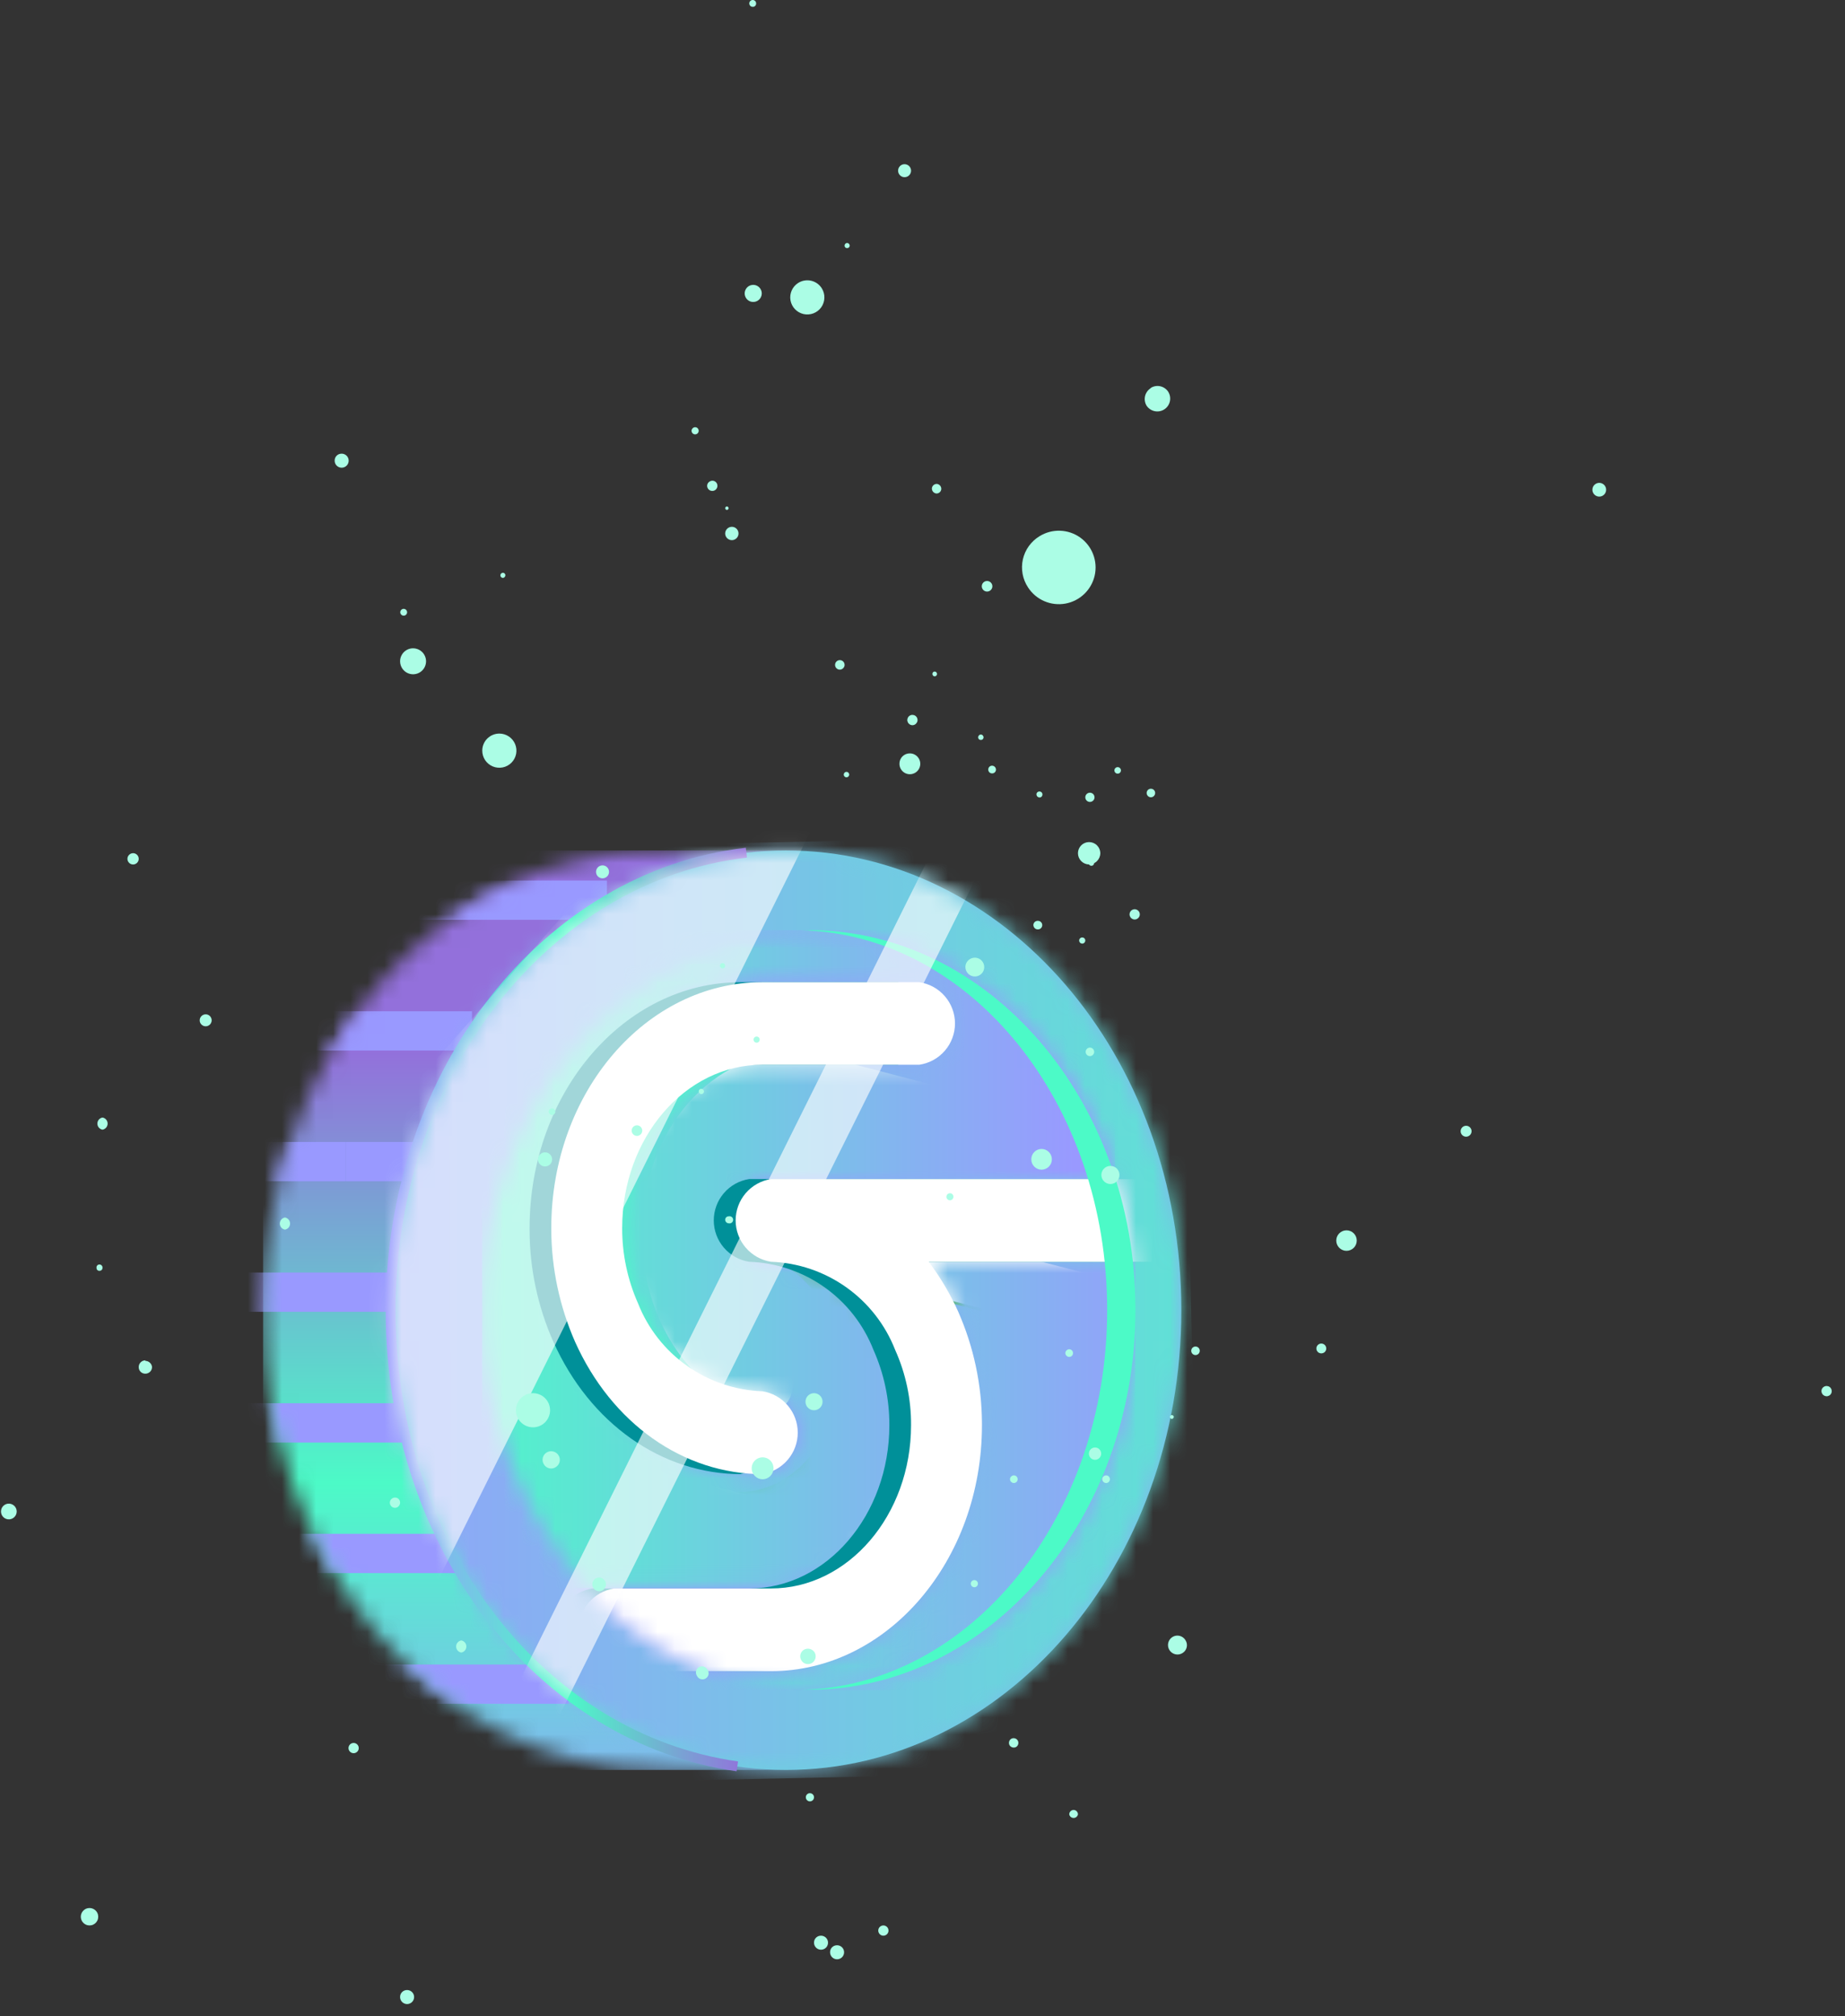 <svg width="108" height="118" viewBox="0 0 108 118" fill="none" xmlns="http://www.w3.org/2000/svg">
<rect x="0" y="0" width="108" height="118" fill="#333333" stroke="none"/>
<g clip-path="url(#clip0_1857_1076)">
<mask id="mask0_1857_1076" style="mask-type:luminance" maskUnits="userSpaceOnUse" x="15" y="49" width="47" height="55">
<path d="M38.55 49.77C25.76 49.77 15.4 61.77 15.4 76.67C15.4 91.57 25.76 103.58 38.55 103.58H45.47V102.35C54.87 98.93 61.69 88.73 61.69 76.67C61.69 64.61 54.87 54.42 45.47 51V49.77H38.55Z" fill="white"/>
</mask>
<g mask="url(#mask0_1857_1076)">
<path d="M61.68 49.77H15.4V103.58H61.68V49.77Z" fill="url(#paint0_linear_1857_1076)"/>
</g>
<mask id="mask1_1857_1076" style="mask-type:luminance" maskUnits="userSpaceOnUse" x="15" y="49" width="47" height="55">
<path d="M15.4 76.67C15.4 91.53 25.76 103.58 38.54 103.58C51.32 103.58 61.69 91.58 61.69 76.67C61.69 61.76 51.33 49.77 38.54 49.77C25.75 49.77 15.4 61.77 15.4 76.67Z" fill="white"/>
</mask>
<g mask="url(#mask1_1857_1076)">
<path d="M35.53 52.68H24.49" stroke="#9999FF" stroke-width="2.3" stroke-miterlimit="10"/>
<path d="M27.63 60.33H14.51" stroke="#9999FF" stroke-width="2.3" stroke-miterlimit="10"/>
<path d="M33.29 98.56H20.17" stroke="#9999FF" stroke-width="2.3" stroke-miterlimit="10"/>
<path d="M27.63 83.27H14.51" stroke="#9999FF" stroke-width="2.3" stroke-miterlimit="10"/>
<path d="M27.63 75.62H14.51" stroke="#9999FF" stroke-width="2.3" stroke-miterlimit="10"/>
<path d="M20.25 67.98H14.51" stroke="#9999FF" stroke-width="2.3" stroke-miterlimit="10"/>
<path d="M27.63 67.98H20.25" stroke="#9999FF" stroke-width="2.3" stroke-miterlimit="10"/>
<path d="M27.63 90.91H14.51" stroke="#9999FF" stroke-width="2.3" stroke-miterlimit="10"/>
</g>
<path d="M22.86 76.67C22.86 91.53 33.23 103.58 46.01 103.58C58.79 103.58 69.15 91.58 69.15 76.67C69.15 61.76 58.79 49.77 46 49.77C33.21 49.77 22.85 61.77 22.85 76.67" fill="url(#paint1_linear_1857_1076)"/>
<mask id="mask2_1857_1076" style="mask-type:luminance" maskUnits="userSpaceOnUse" x="22" y="49" width="48" height="55">
<path d="M22.86 76.67C22.86 91.53 33.23 103.58 46.01 103.58C58.79 103.58 69.15 91.58 69.15 76.67C69.15 61.76 58.79 49.77 46 49.77C33.21 49.77 22.85 61.77 22.85 76.67" fill="white"/>
</mask>
<g mask="url(#mask2_1857_1076)">
<path d="M69.133 48.784L21.724 49.794L22.89 104.562L70.3 103.552L69.133 48.784Z" fill="url(#paint2_linear_1857_1076)"/>
</g>
<path d="M43.69 49.9C32 51.25 22.87 62.72 22.87 76.67C22.87 90.62 31.73 101.75 43.16 103.37" stroke="url(#paint3_linear_1857_1076)" stroke-width="0.58" stroke-miterlimit="10"/>
<mask id="mask3_1857_1076" style="mask-type:luminance" maskUnits="userSpaceOnUse" x="28" y="54" width="39" height="45">
<path d="M28.22 76.67C28.22 88.95 36.78 98.91 47.35 98.91C57.92 98.91 66.47 89 66.47 76.67C66.47 64.34 57.91 54.44 47.35 54.44C36.79 54.44 28.22 64.44 28.22 76.67Z" fill="white"/>
</mask>
<g mask="url(#mask3_1857_1076)">
<path d="M66.47 54.44H28.22V98.91H66.47V54.44Z" fill="url(#paint4_linear_1857_1076)"/>
</g>
<path d="M61.52 74.14L45.14 69.88H45.08C44.872 69.843 44.659 69.85 44.453 69.899C44.248 69.949 44.055 70.04 43.887 70.168C43.719 70.296 43.579 70.457 43.476 70.642C43.373 70.826 43.31 71.03 43.29 71.24C43.187 71.674 43.247 72.131 43.459 72.524C43.671 72.917 44.02 73.218 44.44 73.37C45.566 73.721 46.575 74.371 47.359 75.252C48.143 76.133 48.672 77.211 48.89 78.37C49.162 79.48 49.199 80.635 49 81.76C48.31 85.57 45.15 87.99 42 87.16L35.52 85.48C35.312 85.442 35.099 85.447 34.894 85.496C34.688 85.545 34.496 85.637 34.328 85.765C34.16 85.893 34.021 86.055 33.92 86.24C33.819 86.425 33.757 86.63 33.74 86.84C33.621 87.267 33.663 87.723 33.859 88.122C34.054 88.52 34.389 88.832 34.8 89L41.28 90.69C46.09 91.94 50.84 88.29 51.89 82.55C51.895 82.52 51.895 82.49 51.89 82.46C52.186 80.802 52.145 79.102 51.77 77.46C51.605 76.63 51.347 75.822 51 75.05L60.93 77.63C61.137 77.668 61.351 77.663 61.556 77.614C61.761 77.565 61.954 77.473 62.122 77.345C62.289 77.217 62.428 77.055 62.53 76.87C62.631 76.685 62.692 76.48 62.71 76.27C62.816 75.837 62.758 75.38 62.547 74.987C62.337 74.594 61.989 74.292 61.57 74.14H61.52Z" fill="#52B447"/>
<path d="M42.45 82.24C42.657 82.278 42.871 82.273 43.076 82.224C43.281 82.175 43.474 82.083 43.642 81.955C43.81 81.827 43.949 81.665 44.05 81.48C44.151 81.295 44.212 81.09 44.23 80.88C44.336 80.447 44.278 79.99 44.067 79.597C43.857 79.204 43.509 78.902 43.09 78.75C41.963 78.399 40.953 77.749 40.167 76.868C39.382 75.987 38.85 74.909 38.63 73.75C38.382 72.646 38.358 71.503 38.56 70.39C39.26 66.59 42.42 64.17 45.56 64.99L52.04 66.68C52.248 66.717 52.462 66.71 52.667 66.66C52.872 66.609 53.065 66.517 53.232 66.388C53.4 66.259 53.539 66.097 53.64 65.911C53.741 65.725 53.802 65.521 53.82 65.31C53.923 64.878 53.864 64.424 53.653 64.033C53.443 63.642 53.097 63.342 52.68 63.19L46.19 61.5C41.39 60.25 36.64 63.9 35.59 69.63C35.59 69.63 35.59 69.69 35.59 69.72C35.304 71.379 35.348 73.078 35.72 74.72C36.59 78.56 39.16 81.48 42.42 82.32" fill="#4CFAC7"/>
<path d="M64.81 76.67C64.787 76.88 64.722 77.083 64.616 77.267C64.511 77.45 64.369 77.609 64.198 77.734C64.028 77.86 63.833 77.948 63.627 77.994C63.421 78.039 63.207 78.041 63 78L53.1 75.45C52.563 74.217 51.764 73.117 50.76 72.224C49.754 71.331 48.567 70.668 47.28 70.28L63.66 74.54C64.079 74.692 64.427 74.994 64.637 75.387C64.847 75.78 64.905 76.237 64.8 76.67H64.81Z" fill="white"/>
<path d="M46.38 81.29C46.361 81.5 46.299 81.703 46.197 81.888C46.095 82.072 45.956 82.233 45.789 82.361C45.621 82.489 45.429 82.581 45.225 82.631C45.02 82.68 44.807 82.687 44.6 82.65C41.34 81.8 38.77 78.89 37.89 75.05C37.516 73.408 37.475 71.708 37.77 70.05C37.77 70.05 37.77 69.99 37.77 69.96C38.77 64.23 43.58 60.58 48.38 61.83C48.81 61.981 49.167 62.288 49.382 62.689C49.597 63.091 49.653 63.559 49.54 64C49.52 64.21 49.456 64.414 49.353 64.598C49.251 64.783 49.111 64.944 48.943 65.072C48.774 65.2 48.582 65.291 48.376 65.341C48.171 65.39 47.958 65.397 47.75 65.36C44.57 64.54 41.41 66.96 40.75 70.76C40.548 71.873 40.572 73.016 40.82 74.12C41.037 75.279 41.566 76.357 42.351 77.238C43.135 78.119 44.144 78.769 45.27 79.12C45.689 79.272 46.038 79.573 46.25 79.966C46.462 80.359 46.523 80.816 46.42 81.25" fill="white"/>
<path d="M56 65.67C55.977 65.875 55.912 66.073 55.81 66.253C55.708 66.432 55.57 66.589 55.406 66.713C55.241 66.838 55.053 66.927 54.852 66.977C54.652 67.026 54.443 67.034 54.24 67L47.76 65.31C47.963 65.347 48.172 65.342 48.374 65.295C48.575 65.249 48.766 65.161 48.932 65.039C49.099 64.916 49.239 64.761 49.343 64.582C49.448 64.403 49.514 64.205 49.54 64C49.643 63.566 49.582 63.109 49.37 62.716C49.158 62.323 48.809 62.022 48.39 61.87L54.87 63.56C55.283 63.714 55.625 64.013 55.833 64.402C56.041 64.79 56.1 65.241 56 65.67Z" fill="white"/>
<path d="M49.54 64C49.521 64.211 49.459 64.416 49.356 64.602C49.254 64.787 49.114 64.95 48.946 65.078C48.778 65.207 48.585 65.299 48.379 65.35C48.173 65.4 47.959 65.407 47.75 65.37C44.57 64.54 41.41 66.96 40.75 70.77C40.731 70.98 40.669 71.183 40.567 71.368C40.465 71.552 40.327 71.713 40.159 71.841C39.992 71.969 39.8 72.061 39.595 72.111C39.39 72.16 39.178 72.167 38.97 72.13C38.573 71.986 38.239 71.707 38.027 71.341C37.815 70.975 37.738 70.546 37.81 70.13C37.81 70.13 37.81 70.07 37.81 70.04C38.81 64.31 43.62 60.66 48.42 61.91C48.826 62.067 49.162 62.364 49.367 62.748C49.573 63.131 49.634 63.575 49.54 64Z" fill="white"/>
<path d="M54.05 82.84C54.12 82.424 54.043 81.996 53.831 81.631C53.619 81.265 53.286 80.986 52.89 80.84C52.682 80.805 52.469 80.813 52.264 80.864C52.059 80.915 51.867 81.007 51.7 81.136C51.533 81.265 51.394 81.426 51.293 81.611C51.191 81.796 51.129 82 51.11 82.21C51.304 81.081 51.267 79.924 51 78.81C50.779 77.651 50.248 76.573 49.462 75.692C48.677 74.811 47.667 74.161 46.54 73.81C46.122 73.66 45.774 73.36 45.563 72.969C45.353 72.577 45.295 72.122 45.4 71.69C45.416 71.479 45.476 71.273 45.577 71.087C45.678 70.901 45.817 70.737 45.984 70.608C46.152 70.479 46.346 70.387 46.551 70.337C46.757 70.287 46.971 70.281 47.18 70.32H47.24C48.528 70.703 49.716 71.365 50.72 72.259C51.724 73.152 52.519 74.255 53.05 75.49C53.419 76.262 53.697 77.074 53.88 77.91C54.255 79.552 54.296 81.252 54 82.91L54.05 82.84Z" fill="white"/>
<path d="M35.8 87.25C35.819 87.039 35.881 86.834 35.984 86.648C36.086 86.463 36.225 86.3 36.394 86.172C36.562 86.043 36.755 85.951 36.961 85.9C37.167 85.85 37.381 85.843 37.59 85.88L44.07 87.57C43.862 87.533 43.649 87.54 43.443 87.589C43.238 87.639 43.045 87.731 42.877 87.858C42.709 87.986 42.569 88.147 42.466 88.332C42.364 88.516 42.3 88.72 42.28 88.93C42.177 89.364 42.237 89.821 42.449 90.214C42.661 90.607 43.01 90.908 43.43 91.06L37 89.37C36.581 89.22 36.232 88.921 36.02 88.529C35.808 88.138 35.748 87.683 35.85 87.25" fill="white"/>
<path d="M54 82.93C53 88.66 48.2 92.31 43.4 91.06C42.981 90.91 42.633 90.611 42.421 90.219C42.209 89.828 42.148 89.373 42.25 88.94C42.268 88.729 42.329 88.525 42.43 88.339C42.532 88.153 42.67 87.991 42.838 87.862C43.005 87.733 43.198 87.641 43.403 87.59C43.608 87.54 43.822 87.533 44.03 87.57C47.22 88.4 50.38 85.98 51.03 82.17C51.046 81.959 51.107 81.753 51.207 81.567C51.308 81.38 51.447 81.218 51.615 81.088C51.783 80.959 51.976 80.867 52.182 80.817C52.388 80.767 52.602 80.761 52.81 80.8C53.21 80.941 53.547 81.219 53.759 81.586C53.972 81.953 54.047 82.383 53.97 82.8C53.97 82.8 53.97 82.86 53.97 82.89L54 82.93Z" fill="white"/>
<mask id="mask4_1857_1076" style="mask-type:luminance" maskUnits="userSpaceOnUse" x="28" y="54" width="38" height="39">
<path d="M32.27 71.87C32.27 63.93 37.82 57.48 44.64 57.48H53.85C54.431 57.564 54.962 57.854 55.346 58.298C55.73 58.741 55.942 59.308 55.942 59.895C55.942 60.482 55.73 61.049 55.346 61.492C54.962 61.936 54.431 62.226 53.85 62.31H44.64C40.12 62.31 36.43 66.6 36.43 71.87C36.423 73.388 36.737 74.891 37.35 76.28C37.936 77.754 38.938 79.027 40.234 79.941C41.53 80.856 43.065 81.373 44.65 81.43C45.231 81.514 45.762 81.804 46.146 82.248C46.53 82.691 46.742 83.258 46.742 83.845C46.742 84.432 46.53 84.999 46.146 85.442C45.762 85.886 45.231 86.176 44.65 86.26C40.01 86.26 35.81 83.26 33.65 78.51C32.748 76.458 32.279 74.242 32.27 72V71.87ZM28.22 76.67C28.145 82.662 30.313 88.466 34.3 92.94H45.14C49.67 92.94 53.36 88.65 53.36 83.38C53.364 81.871 53.047 80.377 52.43 79C51.847 77.527 50.847 76.256 49.552 75.343C48.257 74.43 46.724 73.914 45.14 73.86C44.564 73.769 44.039 73.475 43.66 73.031C43.281 72.588 43.072 72.023 43.072 71.44C43.072 70.856 43.281 70.292 43.66 69.849C44.039 69.405 44.564 69.111 45.14 69.02H65.27C62.59 60.56 55.62 54.52 47.42 54.47H47.34C36.78 54.47 28.22 64.47 28.22 76.7" fill="white"/>
</mask>
<g mask="url(#mask4_1857_1076)">
<path d="M65.27 54.44H28.22V92.94H65.27V54.44Z" fill="url(#paint5_linear_1857_1076)"/>
</g>
<mask id="mask5_1857_1076" style="mask-type:luminance" maskUnits="userSpaceOnUse" x="41" y="73" width="26" height="26">
<path d="M54.39 73.83C55.072 74.731 55.649 75.708 56.11 76.74C57.012 78.796 57.485 81.015 57.5 83.26V83.39C57.5 91.16 52.16 97.52 45.5 97.76H41.31C42.944 98.397 44.669 98.772 46.42 98.87H46.62H47.34C57.9 98.87 66.45 88.87 66.45 76.63C66.452 75.681 66.399 74.733 66.29 73.79L54.39 73.83Z" fill="white"/>
</mask>
<g mask="url(#mask5_1857_1076)">
<path d="M66.45 73.83H41.31V98.91H66.45V73.83Z" fill="url(#paint6_linear_1857_1076)"/>
</g>
<mask id="mask6_1857_1076" style="mask-type:luminance" maskUnits="userSpaceOnUse" x="28" y="54" width="39" height="45">
<path d="M28.22 76.67C28.22 88.95 36.78 98.91 47.35 98.91C57.92 98.91 66.47 89 66.47 76.67C66.47 64.34 57.91 54.44 47.35 54.44C36.79 54.44 28.22 64.44 28.22 76.67Z" fill="white"/>
</mask>
<g mask="url(#mask6_1857_1076)">
<path d="M67.17 69H43.85C43.273 69.091 42.748 69.385 42.369 69.829C41.99 70.272 41.782 70.837 41.782 71.42C41.782 72.004 41.99 72.568 42.369 73.011C42.748 73.455 43.273 73.749 43.85 73.84C45.435 73.895 46.968 74.413 48.262 75.33C49.556 76.247 50.553 77.523 51.13 79C51.747 80.384 52.064 81.884 52.06 83.4C52.06 88.67 48.38 92.96 43.86 92.96H34.67C34.093 93.051 33.569 93.345 33.189 93.788C32.81 94.232 32.602 94.796 32.602 95.38C32.602 95.963 32.81 96.528 33.189 96.972C33.569 97.415 34.093 97.709 34.67 97.8H43.86C50.67 97.8 56.21 91.34 56.21 83.41V83.28C56.194 81.035 55.721 78.817 54.82 76.76C54.357 75.729 53.78 74.753 53.1 73.85H67.18C67.761 73.766 68.292 73.476 68.676 73.032C69.06 72.589 69.271 72.022 69.271 71.435C69.271 70.848 69.06 70.281 68.676 69.838C68.292 69.394 67.761 69.104 67.18 69.02L67.17 69Z" fill="#009099"/>
<path d="M43.35 86.26C43.926 86.169 44.451 85.875 44.83 85.431C45.209 84.988 45.418 84.424 45.418 83.84C45.418 83.257 45.209 82.692 44.83 82.249C44.451 81.805 43.926 81.511 43.35 81.42C41.768 81.364 40.237 80.848 38.944 79.935C37.651 79.022 36.652 77.752 36.07 76.28C35.456 74.891 35.143 73.388 35.15 71.87C35.15 66.6 38.83 62.31 43.35 62.31H52.54C53.121 62.226 53.652 61.936 54.036 61.492C54.42 61.049 54.632 60.482 54.632 59.895C54.632 59.308 54.42 58.741 54.036 58.298C53.652 57.854 53.121 57.564 52.54 57.48H43.35C36.54 57.48 31 63.93 31 71.87V72C31.005 74.246 31.479 76.467 32.39 78.52C34.53 83.3 38.73 86.27 43.39 86.27L43.35 86.26Z" fill="#009099"/>
<path d="M68.44 69H45.13C44.553 69.091 44.029 69.385 43.649 69.829C43.27 70.272 43.062 70.837 43.062 71.42C43.062 72.004 43.27 72.568 43.649 73.011C44.029 73.455 44.553 73.749 45.13 73.84C46.713 73.897 48.245 74.416 49.536 75.333C50.828 76.25 51.823 77.525 52.4 79C53.022 80.383 53.339 81.884 53.33 83.4C53.33 88.67 49.65 92.96 45.13 92.96H35.94C35.364 93.051 34.839 93.345 34.459 93.788C34.08 94.232 33.872 94.796 33.872 95.38C33.872 95.963 34.08 96.528 34.459 96.972C34.839 97.415 35.364 97.709 35.94 97.8H45.13C51.94 97.8 57.48 91.34 57.48 83.41V83.28C57.469 81.034 56.996 78.815 56.09 76.76C55.627 75.729 55.05 74.753 54.37 73.85H68.45C69.031 73.766 69.562 73.476 69.946 73.032C70.33 72.589 70.541 72.022 70.541 71.435C70.541 70.848 70.33 70.281 69.946 69.838C69.562 69.394 69.031 69.104 68.45 69.02L68.44 69Z" fill="white"/>
<path d="M44.63 86.26C45.206 86.169 45.731 85.875 46.11 85.431C46.489 84.988 46.698 84.424 46.698 83.84C46.698 83.257 46.489 82.692 46.11 82.249C45.731 81.805 45.206 81.511 44.63 81.42C43.048 81.365 41.516 80.849 40.223 79.936C38.93 79.023 37.931 77.752 37.35 76.28C36.733 74.892 36.416 73.389 36.42 71.87C36.42 66.6 40.1 62.31 44.62 62.31H53.81C54.391 62.226 54.922 61.936 55.306 61.492C55.69 61.049 55.902 60.482 55.902 59.895C55.902 59.308 55.69 58.741 55.306 58.298C54.922 57.854 54.391 57.564 53.81 57.48H44.62C37.81 57.48 32.27 63.93 32.27 71.87V72C32.285 74.245 32.758 76.464 33.66 78.52C35.8 83.3 40 86.27 44.66 86.27L44.63 86.26Z" fill="white"/>
</g>
<path d="M47.35 54.44H46.92C56.84 54.7 64.81 64.55 64.81 76.66C64.81 88.77 56.81 98.66 46.92 98.89H47.35C57.91 98.89 66.47 88.89 66.47 76.65C66.47 64.41 57.91 54.43 47.35 54.43V54.44Z" fill="#4CFAC7"/>
<mask id="mask7_1857_1076" style="mask-type:luminance" maskUnits="userSpaceOnUse" x="22" y="49" width="48" height="55">
<path d="M22.86 76.78C22.86 91.62 33.23 103.66 46.01 103.66C58.79 103.66 69.15 91.66 69.15 76.78C69.15 61.9 58.79 49.9 46 49.9C33.21 49.9 22.85 61.9 22.85 76.78" fill="white"/>
</mask>
<g mask="url(#mask7_1857_1076)">
<g opacity="0.63">
<mask id="mask8_1857_1076" style="mask-type:luminance" maskUnits="userSpaceOnUse" x="0" y="36" width="49" height="69">
<path d="M48.63 36.23H0.02V104.22H48.63V36.23Z" fill="white"/>
</mask>
<g mask="url(#mask8_1857_1076)">
<path d="M0.02 90.95L48.24 36.23L48.63 46.27L19.8 104.22L0.02 90.95Z" fill="white"/>
</g>
</g>
<g opacity="0.63">
<mask id="mask9_1857_1076" style="mask-type:luminance" maskUnits="userSpaceOnUse" x="25" y="49" width="33" height="61">
<path d="M57.18 49.59H25.84V109.22H57.18V49.59Z" fill="white"/>
</mask>
<g mask="url(#mask9_1857_1076)">
<path d="M25.84 107.54L54.67 49.59L57.18 51.28L28.35 109.22L25.84 107.54Z" fill="white"/>
</g>
</g>
</g>
<path d="M16.68 71.25C16.764 71.264 16.84 71.308 16.895 71.373C16.95 71.438 16.98 71.52 16.98 71.605C16.98 71.69 16.95 71.772 16.895 71.838C16.84 71.903 16.764 71.946 16.68 71.96C16.596 71.946 16.52 71.903 16.465 71.838C16.41 71.772 16.38 71.69 16.38 71.605C16.38 71.52 16.41 71.438 16.465 71.373C16.52 71.308 16.596 71.264 16.68 71.25Z" fill="#ABFDE5"/>
<path d="M12.05 59.36C12.119 59.362 12.185 59.384 12.242 59.424C12.298 59.463 12.341 59.519 12.366 59.583C12.391 59.647 12.397 59.717 12.382 59.784C12.367 59.851 12.333 59.913 12.284 59.961C12.235 60.009 12.172 60.041 12.105 60.054C12.037 60.066 11.967 60.059 11.904 60.032C11.84 60.005 11.786 59.961 11.748 59.903C11.71 59.846 11.69 59.779 11.69 59.71C11.69 59.663 11.699 59.617 11.717 59.574C11.736 59.531 11.762 59.492 11.796 59.459C11.829 59.426 11.869 59.401 11.913 59.384C11.957 59.367 12.003 59.359 12.05 59.36Z" fill="#ABFDE5"/>
<path d="M7.79 49.93C7.855 49.93 7.919 49.949 7.973 49.986C8.028 50.022 8.07 50.073 8.095 50.134C8.12 50.194 8.126 50.26 8.114 50.324C8.101 50.388 8.069 50.447 8.023 50.493C7.977 50.539 7.918 50.571 7.854 50.584C7.79 50.596 7.724 50.59 7.664 50.565C7.603 50.54 7.552 50.498 7.516 50.443C7.479 50.389 7.46 50.325 7.46 50.26C7.46 50.172 7.495 50.089 7.557 50.027C7.619 49.965 7.702 49.93 7.79 49.93Z" fill="#ABFDE5"/>
<path d="M6 65.4C6.084 65.414 6.16 65.457 6.215 65.522C6.27 65.588 6.3 65.67 6.3 65.755C6.3 65.84 6.27 65.922 6.215 65.987C6.16 66.052 6.084 66.096 6 66.11C5.916 66.096 5.84 66.052 5.785 65.987C5.73 65.922 5.7 65.84 5.7 65.755C5.7 65.67 5.73 65.588 5.785 65.522C5.84 65.457 5.916 65.414 6 65.4Z" fill="#ABFDE5"/>
<path d="M5.82 74C5.846 74 5.871 74.005 5.894 74.015C5.917 74.026 5.938 74.041 5.955 74.06C5.972 74.079 5.985 74.101 5.993 74.125C6 74.149 6.003 74.175 6 74.2C6 74.223 5.995 74.246 5.986 74.267C5.977 74.289 5.964 74.308 5.947 74.324C5.93 74.34 5.91 74.352 5.888 74.36C5.866 74.368 5.843 74.371 5.82 74.37C5.797 74.371 5.775 74.368 5.753 74.36C5.732 74.352 5.713 74.34 5.697 74.323C5.681 74.307 5.668 74.288 5.66 74.267C5.652 74.246 5.649 74.223 5.65 74.2C5.646 74.175 5.647 74.15 5.653 74.126C5.66 74.102 5.672 74.079 5.688 74.06C5.704 74.041 5.724 74.025 5.747 74.015C5.77 74.005 5.795 74 5.82 74Z" fill="#ABFDE5"/>
<path d="M8.51 79.64C8.608 79.642 8.701 79.68 8.773 79.746C8.845 79.812 8.89 79.903 8.9 80C8.9 80.103 8.859 80.203 8.786 80.276C8.712 80.349 8.613 80.39 8.51 80.39C8.458 80.391 8.407 80.382 8.359 80.363C8.311 80.344 8.267 80.315 8.231 80.279C8.194 80.242 8.166 80.199 8.147 80.151C8.128 80.103 8.118 80.052 8.12 80C8.12 79.897 8.161 79.797 8.234 79.724C8.307 79.651 8.406 79.61 8.51 79.61" fill="#ABFDE5"/>
<path d="M35.08 92.32C35.159 92.322 35.235 92.347 35.299 92.392C35.364 92.437 35.413 92.501 35.442 92.574C35.471 92.647 35.477 92.727 35.461 92.804C35.444 92.881 35.406 92.951 35.349 93.006C35.293 93.061 35.222 93.098 35.144 93.113C35.067 93.127 34.987 93.119 34.915 93.088C34.842 93.058 34.78 93.007 34.737 92.941C34.693 92.876 34.67 92.799 34.67 92.72C34.67 92.667 34.681 92.614 34.701 92.565C34.722 92.515 34.752 92.471 34.791 92.434C34.829 92.396 34.874 92.367 34.924 92.347C34.974 92.328 35.027 92.319 35.08 92.32Z" fill="#ABFDE5"/>
<path d="M47.41 104.94C47.457 104.94 47.504 104.954 47.543 104.98C47.583 105.007 47.614 105.044 47.632 105.088C47.65 105.132 47.655 105.18 47.645 105.227C47.636 105.273 47.613 105.316 47.58 105.35C47.546 105.383 47.503 105.406 47.457 105.415C47.41 105.425 47.362 105.42 47.318 105.402C47.274 105.384 47.237 105.353 47.21 105.313C47.184 105.274 47.17 105.227 47.17 105.18C47.17 105.116 47.195 105.055 47.24 105.01C47.285 104.965 47.346 104.94 47.41 104.94Z" fill="#ABFDE5"/>
<path d="M62.85 105.92C62.781 105.92 62.715 105.947 62.666 105.996C62.617 106.045 62.59 106.111 62.59 106.18C62.602 106.239 62.633 106.292 62.68 106.33C62.726 106.368 62.785 106.389 62.845 106.389C62.905 106.389 62.963 106.368 63.01 106.33C63.056 106.292 63.088 106.239 63.1 106.18C63.1 106.113 63.074 106.048 63.027 106C62.981 105.951 62.917 105.923 62.85 105.92Z" fill="#ABFDE5"/>
<path d="M51.71 112.68C51.79 112.68 51.866 112.712 51.922 112.768C51.978 112.824 52.01 112.9 52.01 112.98C52.01 113.06 51.978 113.136 51.922 113.192C51.866 113.248 51.79 113.28 51.71 113.28C51.631 113.28 51.554 113.248 51.498 113.192C51.442 113.136 51.41 113.06 51.41 112.98C51.41 112.9 51.442 112.824 51.498 112.768C51.554 112.712 51.631 112.68 51.71 112.68Z" fill="#ABFDE5"/>
<path d="M48.05 113.28C48.132 113.278 48.212 113.301 48.282 113.345C48.35 113.389 48.404 113.453 48.437 113.528C48.469 113.604 48.478 113.687 48.462 113.767C48.447 113.848 48.408 113.922 48.35 113.98C48.292 114.038 48.218 114.077 48.138 114.092C48.057 114.108 47.974 114.099 47.898 114.067C47.823 114.034 47.759 113.98 47.715 113.911C47.671 113.843 47.648 113.762 47.65 113.68C47.65 113.574 47.692 113.472 47.767 113.397C47.842 113.322 47.944 113.28 48.05 113.28Z" fill="#ABFDE5"/>
<path d="M5.14 111.67C5.214 111.655 5.29 111.657 5.364 111.675C5.437 111.693 5.505 111.728 5.564 111.775C5.622 111.823 5.669 111.883 5.701 111.952C5.734 112.02 5.75 112.094 5.75 112.17C5.75 112.245 5.734 112.32 5.701 112.388C5.669 112.457 5.622 112.517 5.564 112.565C5.505 112.612 5.437 112.647 5.364 112.665C5.29 112.683 5.214 112.685 5.14 112.67C5.024 112.647 4.921 112.584 4.846 112.493C4.771 112.402 4.73 112.288 4.73 112.17C4.73 112.052 4.771 111.938 4.846 111.847C4.921 111.756 5.024 111.693 5.14 111.67Z" fill="#ABFDE5"/>
<path d="M0.45 88C0.515 87.99 0.582 87.995 0.646 88.013C0.709 88.032 0.768 88.064 0.818 88.107C0.868 88.15 0.908 88.203 0.936 88.263C0.963 88.323 0.978 88.389 0.978 88.455C0.978 88.521 0.963 88.587 0.936 88.647C0.908 88.707 0.868 88.76 0.818 88.803C0.768 88.847 0.709 88.878 0.646 88.897C0.582 88.915 0.515 88.92 0.45 88.91C0.341 88.894 0.241 88.839 0.169 88.755C0.097 88.672 0.058 88.565 0.058 88.455C0.058 88.345 0.097 88.238 0.169 88.155C0.241 88.071 0.341 88.016 0.45 88Z" fill="#ABFDE5"/>
<path d="M60.54 68.27C60.429 68.156 60.368 68.004 60.368 67.845C60.368 67.686 60.429 67.534 60.54 67.42C60.596 67.362 60.663 67.317 60.737 67.286C60.811 67.254 60.89 67.238 60.97 67.238C61.05 67.238 61.13 67.254 61.203 67.286C61.277 67.317 61.344 67.362 61.4 67.42C61.511 67.534 61.572 67.686 61.572 67.845C61.572 68.004 61.511 68.156 61.4 68.27C61.344 68.328 61.277 68.373 61.203 68.404C61.13 68.436 61.05 68.452 60.97 68.452C60.89 68.452 60.811 68.436 60.737 68.404C60.663 68.373 60.596 68.328 60.54 68.27Z" fill="#ABFDE5"/>
<path d="M44.19 86.38C44.1 86.291 44.038 86.177 44.013 86.052C43.988 85.928 44 85.799 44.048 85.682C44.096 85.564 44.178 85.464 44.284 85.393C44.389 85.323 44.513 85.285 44.64 85.285C44.767 85.285 44.891 85.323 44.996 85.393C45.102 85.464 45.184 85.564 45.232 85.682C45.28 85.799 45.292 85.928 45.267 86.052C45.242 86.177 45.18 86.291 45.09 86.38C45.031 86.44 44.961 86.487 44.884 86.52C44.807 86.552 44.724 86.569 44.64 86.569C44.556 86.569 44.473 86.552 44.396 86.52C44.319 86.487 44.249 86.44 44.19 86.38Z" fill="#ABFDE5"/>
<path d="M31.61 68.14C31.572 68.102 31.542 68.057 31.521 68.007C31.5 67.957 31.49 67.904 31.49 67.85C31.49 67.796 31.5 67.743 31.521 67.693C31.542 67.643 31.572 67.598 31.61 67.56C31.648 67.52 31.694 67.489 31.745 67.467C31.795 67.446 31.85 67.435 31.905 67.435C31.96 67.435 32.014 67.446 32.065 67.467C32.116 67.489 32.162 67.52 32.2 67.56C32.238 67.598 32.268 67.643 32.289 67.693C32.309 67.743 32.32 67.796 32.32 67.85C32.32 67.904 32.309 67.957 32.289 68.007C32.268 68.057 32.238 68.102 32.2 68.14C32.121 68.218 32.015 68.261 31.905 68.261C31.794 68.261 31.689 68.218 31.61 68.14Z" fill="#ABFDE5"/>
<path d="M32.18 65.19C32.161 65.173 32.146 65.152 32.135 65.129C32.125 65.106 32.119 65.081 32.119 65.055C32.119 65.029 32.125 65.004 32.135 64.981C32.146 64.958 32.161 64.937 32.18 64.92C32.216 64.884 32.264 64.864 32.315 64.864C32.366 64.864 32.414 64.884 32.45 64.92C32.486 64.956 32.506 65.004 32.506 65.055C32.506 65.106 32.486 65.154 32.45 65.19C32.433 65.209 32.412 65.225 32.389 65.235C32.366 65.246 32.341 65.251 32.315 65.251C32.289 65.251 32.264 65.246 32.241 65.235C32.218 65.225 32.197 65.209 32.18 65.19Z" fill="#ABFDE5"/>
<path d="M35 51.29C34.947 51.237 34.911 51.169 34.897 51.095C34.883 51.022 34.891 50.946 34.919 50.876C34.948 50.807 34.997 50.748 35.059 50.706C35.122 50.665 35.195 50.643 35.27 50.643C35.345 50.643 35.419 50.665 35.481 50.706C35.543 50.748 35.592 50.807 35.621 50.876C35.65 50.946 35.657 51.022 35.643 51.095C35.629 51.169 35.593 51.237 35.54 51.29C35.505 51.326 35.463 51.354 35.416 51.373C35.37 51.393 35.32 51.403 35.27 51.403C35.22 51.403 35.17 51.393 35.124 51.373C35.078 51.354 35.035 51.326 35 51.29Z" fill="#ABFDE5"/>
<path d="M53.2 42.35C53.157 42.308 53.128 42.255 53.116 42.197C53.104 42.138 53.11 42.078 53.132 42.022C53.155 41.967 53.193 41.92 53.243 41.887C53.292 41.853 53.35 41.836 53.41 41.836C53.469 41.836 53.528 41.853 53.577 41.887C53.627 41.92 53.665 41.967 53.688 42.022C53.71 42.078 53.716 42.138 53.704 42.197C53.692 42.255 53.662 42.308 53.62 42.35C53.593 42.378 53.56 42.401 53.524 42.417C53.488 42.432 53.449 42.44 53.41 42.44C53.371 42.44 53.332 42.432 53.296 42.417C53.26 42.401 53.227 42.378 53.2 42.35Z" fill="#ABFDE5"/>
<path d="M62.43 79.34C62.409 79.32 62.391 79.296 62.38 79.27C62.368 79.243 62.362 79.214 62.362 79.185C62.362 79.156 62.368 79.127 62.38 79.1C62.391 79.074 62.409 79.05 62.43 79.03C62.451 79.008 62.475 78.991 62.503 78.979C62.531 78.967 62.56 78.961 62.59 78.961C62.62 78.961 62.65 78.967 62.677 78.979C62.705 78.991 62.73 79.008 62.75 79.03C62.789 79.072 62.81 79.128 62.81 79.185C62.81 79.242 62.789 79.298 62.75 79.34C62.73 79.362 62.705 79.379 62.677 79.391C62.65 79.403 62.62 79.409 62.59 79.409C62.56 79.409 62.531 79.403 62.503 79.391C62.475 79.379 62.451 79.362 62.43 79.34Z" fill="#ABFDE5"/>
<path d="M59.19 86.72C59.168 86.7 59.151 86.676 59.139 86.65C59.128 86.623 59.122 86.594 59.122 86.565C59.122 86.536 59.128 86.507 59.139 86.48C59.151 86.454 59.168 86.43 59.19 86.41C59.211 86.388 59.235 86.371 59.263 86.359C59.29 86.347 59.32 86.341 59.35 86.341C59.38 86.341 59.41 86.347 59.437 86.359C59.465 86.371 59.489 86.388 59.51 86.41C59.548 86.452 59.57 86.508 59.57 86.565C59.57 86.622 59.548 86.678 59.51 86.72C59.489 86.742 59.465 86.759 59.437 86.771C59.41 86.783 59.38 86.789 59.35 86.789C59.32 86.789 59.29 86.783 59.263 86.771C59.235 86.759 59.211 86.742 59.19 86.72Z" fill="#ABFDE5"/>
<path d="M56.89 92.83C56.86 92.801 56.839 92.764 56.83 92.723C56.821 92.682 56.825 92.639 56.84 92.6C56.856 92.561 56.883 92.528 56.917 92.504C56.952 92.481 56.993 92.468 57.035 92.468C57.077 92.468 57.118 92.481 57.153 92.504C57.188 92.528 57.215 92.561 57.23 92.6C57.246 92.639 57.249 92.682 57.24 92.723C57.231 92.764 57.211 92.801 57.18 92.83C57.141 92.867 57.089 92.888 57.035 92.888C56.981 92.888 56.929 92.867 56.89 92.83Z" fill="#ABFDE5"/>
<path d="M64.59 86.72C64.568 86.7 64.551 86.676 64.539 86.65C64.528 86.623 64.522 86.594 64.522 86.565C64.522 86.536 64.528 86.507 64.539 86.48C64.551 86.454 64.568 86.43 64.59 86.41C64.61 86.388 64.635 86.371 64.663 86.359C64.69 86.347 64.72 86.341 64.75 86.341C64.78 86.341 64.809 86.347 64.837 86.359C64.864 86.371 64.889 86.388 64.91 86.41C64.948 86.452 64.97 86.508 64.97 86.565C64.97 86.622 64.948 86.678 64.91 86.72C64.889 86.742 64.864 86.759 64.837 86.771C64.809 86.783 64.78 86.789 64.75 86.789C64.72 86.789 64.69 86.783 64.663 86.771C64.635 86.759 64.61 86.742 64.59 86.72Z" fill="#ABFDE5"/>
<path d="M68.52 83C68.508 82.991 68.498 82.979 68.49 82.965C68.484 82.951 68.48 82.936 68.48 82.92C68.48 82.904 68.484 82.889 68.49 82.875C68.498 82.861 68.508 82.849 68.52 82.84C68.54 82.821 68.567 82.811 68.595 82.811C68.623 82.811 68.65 82.821 68.67 82.84C68.682 82.849 68.692 82.861 68.699 82.875C68.706 82.889 68.71 82.904 68.71 82.92C68.71 82.936 68.706 82.951 68.699 82.965C68.692 82.979 68.682 82.991 68.67 83C68.662 83.012 68.651 83.022 68.638 83.029C68.624 83.037 68.61 83.04 68.595 83.04C68.58 83.04 68.566 83.037 68.552 83.029C68.539 83.022 68.528 83.012 68.52 83Z" fill="#ABFDE5"/>
<path d="M69.83 79.25C69.801 79.228 69.778 79.201 69.76 79.17C69.743 79.138 69.733 79.103 69.731 79.068C69.728 79.032 69.733 78.996 69.746 78.963C69.758 78.929 69.778 78.899 69.803 78.873C69.829 78.848 69.859 78.828 69.893 78.816C69.926 78.803 69.962 78.798 69.998 78.801C70.033 78.803 70.068 78.813 70.1 78.831C70.131 78.848 70.159 78.871 70.18 78.9C70.216 78.948 70.234 79.008 70.229 79.068C70.225 79.128 70.199 79.184 70.157 79.227C70.114 79.269 70.058 79.295 69.998 79.299C69.938 79.304 69.878 79.286 69.83 79.25Z" fill="#ABFDE5"/>
<path d="M63.62 61.73C63.586 61.695 63.563 61.65 63.554 61.602C63.545 61.554 63.55 61.504 63.57 61.459C63.589 61.414 63.621 61.375 63.662 61.348C63.703 61.321 63.751 61.306 63.8 61.306C63.849 61.306 63.897 61.321 63.938 61.348C63.979 61.375 64.011 61.414 64.03 61.459C64.049 61.504 64.055 61.554 64.046 61.602C64.037 61.65 64.014 61.695 63.98 61.73C63.956 61.754 63.928 61.773 63.898 61.787C63.867 61.8 63.833 61.806 63.8 61.806C63.766 61.806 63.733 61.8 63.702 61.787C63.671 61.773 63.643 61.754 63.62 61.73Z" fill="#ABFDE5"/>
<path d="M63.75 50.59C63.722 50.56 63.706 50.521 63.706 50.48C63.706 50.439 63.722 50.4 63.75 50.37C63.781 50.346 63.82 50.333 63.86 50.333C63.9 50.333 63.938 50.346 63.97 50.37C63.99 50.383 64.008 50.4 64.021 50.42C64.034 50.441 64.042 50.464 64.045 50.488C64.048 50.512 64.045 50.536 64.037 50.559C64.03 50.582 64.017 50.602 63.999 50.62C63.982 50.637 63.962 50.65 63.939 50.658C63.916 50.666 63.892 50.668 63.867 50.665C63.843 50.663 63.82 50.654 63.8 50.641C63.78 50.628 63.763 50.611 63.75 50.59Z" fill="#ABFDE5"/>
<path d="M57.3 43.26C57.331 43.289 57.373 43.305 57.415 43.305C57.458 43.305 57.499 43.289 57.53 43.26C57.558 43.23 57.574 43.191 57.574 43.15C57.574 43.109 57.558 43.07 57.53 43.04C57.516 43.023 57.498 43.01 57.479 43C57.459 42.991 57.437 42.986 57.415 42.986C57.393 42.986 57.372 42.991 57.352 43C57.332 43.01 57.314 43.023 57.3 43.04C57.272 43.07 57.256 43.109 57.256 43.15C57.256 43.191 57.272 43.23 57.3 43.26Z" fill="#ABFDE5"/>
<path d="M65.29 45.22C65.254 45.184 65.234 45.136 65.234 45.085C65.234 45.034 65.254 44.986 65.29 44.95C65.326 44.914 65.374 44.894 65.425 44.894C65.475 44.894 65.524 44.914 65.56 44.95C65.596 44.986 65.616 45.034 65.616 45.085C65.616 45.136 65.596 45.184 65.56 45.22C65.524 45.256 65.475 45.276 65.425 45.276C65.374 45.276 65.326 45.256 65.29 45.22Z" fill="#ABFDE5"/>
<path d="M67.19 46.58C67.156 46.545 67.133 46.5 67.124 46.452C67.115 46.404 67.121 46.354 67.14 46.309C67.159 46.264 67.191 46.225 67.232 46.198C67.273 46.171 67.321 46.157 67.37 46.157C67.419 46.157 67.467 46.171 67.508 46.198C67.549 46.225 67.581 46.264 67.6 46.309C67.619 46.354 67.625 46.404 67.616 46.452C67.607 46.5 67.584 46.545 67.55 46.58C67.527 46.604 67.499 46.623 67.468 46.637C67.437 46.65 67.404 46.657 67.37 46.657C67.337 46.657 67.303 46.65 67.272 46.637C67.241 46.623 67.213 46.604 67.19 46.58Z" fill="#ABFDE5"/>
<path d="M85.62 66.45C85.585 66.422 85.556 66.387 85.536 66.347C85.516 66.307 85.504 66.263 85.501 66.218C85.499 66.173 85.506 66.128 85.522 66.086C85.538 66.044 85.563 66.007 85.595 65.975C85.626 65.943 85.665 65.918 85.706 65.902C85.748 65.886 85.793 65.879 85.838 65.882C85.883 65.884 85.927 65.896 85.967 65.916C86.007 65.936 86.042 65.965 86.07 66C86.12 66.061 86.145 66.139 86.141 66.218C86.136 66.297 86.103 66.371 86.047 66.427C85.991 66.483 85.917 66.516 85.838 66.521C85.759 66.525 85.681 66.5 85.62 66.45Z" fill="#ABFDE5"/>
<path d="M77.14 79.12C77.1 79.079 77.072 79.028 77.061 78.972C77.05 78.915 77.055 78.857 77.077 78.804C77.099 78.751 77.136 78.706 77.184 78.674C77.232 78.642 77.288 78.625 77.345 78.625C77.403 78.625 77.459 78.642 77.506 78.674C77.554 78.706 77.591 78.751 77.613 78.804C77.635 78.857 77.641 78.915 77.63 78.972C77.618 79.028 77.591 79.079 77.55 79.12C77.495 79.172 77.421 79.201 77.345 79.201C77.269 79.201 77.196 79.172 77.14 79.12Z" fill="#ABFDE5"/>
<path d="M60.73 54.39C60.663 54.385 60.6 54.354 60.555 54.303C60.511 54.253 60.487 54.187 60.49 54.12C60.492 54.087 60.502 54.055 60.516 54.026C60.531 53.996 60.552 53.97 60.577 53.949C60.602 53.928 60.631 53.911 60.663 53.901C60.694 53.891 60.727 53.887 60.76 53.89C60.826 53.89 60.89 53.916 60.937 53.963C60.984 54.01 61.01 54.074 61.01 54.14C61.01 54.206 60.984 54.27 60.937 54.317C60.89 54.364 60.826 54.39 60.76 54.39" fill="#ABFDE5"/>
<path d="M55.61 69.83C55.637 69.83 55.664 69.835 55.689 69.846C55.714 69.857 55.736 69.872 55.755 69.892C55.774 69.912 55.788 69.935 55.798 69.96C55.807 69.986 55.811 70.013 55.81 70.04C55.81 70.093 55.789 70.144 55.751 70.181C55.714 70.219 55.663 70.24 55.61 70.24C55.583 70.241 55.556 70.237 55.53 70.228C55.505 70.218 55.482 70.204 55.462 70.185C55.442 70.166 55.427 70.144 55.416 70.119C55.405 70.094 55.4 70.067 55.4 70.04C55.4 69.984 55.422 69.931 55.461 69.891C55.501 69.852 55.554 69.83 55.61 69.83Z" fill="#ABFDE5"/>
<path d="M42.66 71.18C42.691 71.173 42.723 71.173 42.753 71.18C42.784 71.188 42.813 71.201 42.837 71.221C42.862 71.241 42.882 71.266 42.895 71.294C42.909 71.323 42.916 71.354 42.916 71.385C42.916 71.416 42.909 71.448 42.895 71.476C42.882 71.504 42.862 71.529 42.837 71.549C42.813 71.569 42.784 71.582 42.753 71.59C42.723 71.597 42.691 71.597 42.66 71.59C42.633 71.59 42.605 71.585 42.58 71.574C42.554 71.564 42.531 71.548 42.512 71.528C42.492 71.509 42.477 71.486 42.466 71.46C42.456 71.435 42.45 71.408 42.45 71.38C42.45 71.353 42.456 71.326 42.466 71.301C42.477 71.276 42.493 71.254 42.512 71.235C42.532 71.216 42.555 71.202 42.581 71.192C42.606 71.183 42.633 71.179 42.66 71.18Z" fill="#ABFDE5"/>
<path d="M41.05 63.72C41.091 63.72 41.13 63.735 41.16 63.763C41.189 63.791 41.207 63.829 41.21 63.87C41.21 63.912 41.193 63.953 41.163 63.983C41.133 64.013 41.092 64.03 41.05 64.03C41.009 64.028 40.971 64.01 40.943 63.98C40.915 63.95 40.9 63.911 40.9 63.87C40.9 63.83 40.916 63.792 40.944 63.764C40.972 63.736 41.01 63.72 41.05 63.72Z" fill="#ABFDE5"/>
<path d="M44.29 60.66C44.325 60.66 44.36 60.671 44.39 60.69C44.419 60.71 44.443 60.738 44.456 60.771C44.47 60.804 44.473 60.84 44.466 60.875C44.459 60.91 44.442 60.942 44.417 60.967C44.392 60.992 44.36 61.01 44.325 61.017C44.29 61.023 44.254 61.02 44.221 61.006C44.188 60.993 44.16 60.97 44.14 60.94C44.12 60.91 44.11 60.876 44.11 60.84C44.11 60.792 44.129 60.746 44.163 60.713C44.196 60.679 44.242 60.66 44.29 60.66Z" fill="#ABFDE5"/>
<path d="M42.3 56.36C42.258 56.36 42.217 56.377 42.187 56.407C42.157 56.437 42.14 56.478 42.14 56.52C42.143 56.561 42.161 56.599 42.19 56.627C42.22 56.655 42.259 56.67 42.3 56.67C42.34 56.67 42.378 56.654 42.406 56.626C42.434 56.598 42.45 56.56 42.45 56.52C42.45 56.479 42.435 56.44 42.407 56.41C42.379 56.38 42.341 56.362 42.3 56.36Z" fill="#ABFDE5"/>
<path d="M63.35 54.86C63.386 54.86 63.42 54.871 63.45 54.89C63.48 54.91 63.503 54.938 63.516 54.971C63.53 55.004 63.533 55.04 63.526 55.075C63.52 55.11 63.502 55.142 63.477 55.167C63.452 55.193 63.42 55.21 63.385 55.217C63.35 55.224 63.314 55.22 63.281 55.206C63.248 55.193 63.22 55.17 63.2 55.14C63.181 55.11 63.17 55.076 63.17 55.04C63.17 54.992 63.189 54.947 63.223 54.913C63.256 54.879 63.302 54.86 63.35 54.86Z" fill="#ABFDE5"/>
<path d="M49.55 45.17C49.593 45.17 49.633 45.187 49.663 45.217C49.693 45.247 49.71 45.288 49.71 45.33C49.71 45.372 49.693 45.413 49.663 45.443C49.633 45.473 49.593 45.49 49.55 45.49C49.508 45.49 49.467 45.473 49.437 45.443C49.407 45.413 49.39 45.372 49.39 45.33C49.39 45.288 49.407 45.247 49.437 45.217C49.467 45.187 49.508 45.17 49.55 45.17Z" fill="#ABFDE5"/>
<path d="M42.84 30.83C42.917 30.83 42.993 30.853 43.057 30.896C43.122 30.94 43.172 31.001 43.201 31.073C43.23 31.145 43.237 31.224 43.221 31.3C43.206 31.376 43.167 31.445 43.112 31.499C43.056 31.553 42.986 31.59 42.91 31.604C42.833 31.618 42.755 31.608 42.684 31.577C42.612 31.546 42.552 31.495 42.511 31.429C42.469 31.364 42.448 31.288 42.45 31.21C42.452 31.108 42.495 31.012 42.568 30.941C42.64 30.87 42.738 30.83 42.84 30.83Z" fill="#ABFDE5"/>
<path d="M40.69 25C40.731 25 40.772 25.012 40.807 25.035C40.841 25.058 40.868 25.091 40.884 25.13C40.9 25.168 40.904 25.21 40.896 25.251C40.888 25.292 40.868 25.329 40.839 25.358C40.809 25.388 40.772 25.408 40.731 25.416C40.69 25.424 40.648 25.42 40.61 25.404C40.571 25.388 40.538 25.361 40.515 25.327C40.492 25.292 40.48 25.252 40.48 25.21C40.482 25.155 40.505 25.103 40.544 25.064C40.583 25.025 40.635 25.002 40.69 25Z" fill="#ABFDE5"/>
<path d="M42.55 29.64C42.577 29.64 42.602 29.651 42.621 29.669C42.64 29.688 42.65 29.713 42.65 29.74C42.65 29.767 42.64 29.792 42.621 29.811C42.602 29.829 42.577 29.84 42.55 29.84C42.524 29.84 42.498 29.829 42.48 29.811C42.461 29.792 42.45 29.767 42.45 29.74C42.45 29.713 42.461 29.688 42.48 29.669C42.498 29.651 42.524 29.64 42.55 29.64Z" fill="#ABFDE5"/>
<path d="M57.78 34C57.862 34 57.941 34.033 57.999 34.091C58.058 34.149 58.09 34.228 58.09 34.31C58.09 34.392 58.058 34.471 57.999 34.529C57.941 34.587 57.862 34.62 57.78 34.62C57.698 34.62 57.619 34.587 57.561 34.529C57.503 34.471 57.47 34.392 57.47 34.31C57.47 34.228 57.503 34.149 57.561 34.091C57.619 34.033 57.698 34 57.78 34Z" fill="#ABFDE5"/>
<path d="M63.8 46.39C63.835 46.39 63.87 46.397 63.903 46.411C63.936 46.424 63.966 46.444 63.991 46.469C64.016 46.494 64.036 46.524 64.049 46.557C64.063 46.589 64.07 46.624 64.07 46.66C64.07 46.696 64.063 46.731 64.049 46.763C64.036 46.796 64.016 46.826 63.991 46.851C63.966 46.876 63.936 46.896 63.903 46.909C63.87 46.923 63.835 46.93 63.8 46.93C63.728 46.93 63.66 46.902 63.609 46.851C63.558 46.8 63.53 46.732 63.53 46.66C63.53 46.588 63.558 46.52 63.609 46.469C63.66 46.418 63.728 46.39 63.8 46.39Z" fill="#ABFDE5"/>
<path d="M49 113.84C49.081 113.84 49.16 113.864 49.228 113.909C49.295 113.954 49.348 114.018 49.379 114.093C49.41 114.168 49.418 114.25 49.402 114.33C49.386 114.41 49.347 114.483 49.29 114.54C49.233 114.597 49.16 114.636 49.08 114.652C49 114.668 48.918 114.66 48.843 114.629C48.768 114.598 48.704 114.545 48.659 114.478C48.614 114.41 48.59 114.331 48.59 114.25C48.589 114.196 48.598 114.142 48.618 114.091C48.639 114.041 48.669 113.995 48.707 113.957C48.745 113.919 48.791 113.889 48.842 113.868C48.892 113.848 48.946 113.839 49 113.84Z" fill="#ABFDE5"/>
<path d="M23.83 116.46C23.911 116.46 23.99 116.484 24.058 116.529C24.125 116.574 24.178 116.638 24.209 116.713C24.24 116.788 24.248 116.87 24.232 116.95C24.216 117.03 24.177 117.103 24.12 117.16C24.063 117.217 23.99 117.256 23.91 117.272C23.831 117.288 23.748 117.28 23.673 117.249C23.598 117.218 23.534 117.165 23.489 117.098C23.444 117.03 23.42 116.951 23.42 116.87C23.419 116.816 23.428 116.762 23.448 116.711C23.469 116.661 23.499 116.615 23.537 116.577C23.575 116.539 23.621 116.509 23.672 116.488C23.722 116.468 23.776 116.459 23.83 116.46Z" fill="#ABFDE5"/>
<path d="M20.7 102C20.779 102 20.856 102.032 20.912 102.088C20.968 102.144 21 102.22 21 102.3C21 102.38 20.968 102.456 20.912 102.512C20.856 102.568 20.779 102.6 20.7 102.6C20.62 102.6 20.544 102.568 20.488 102.512C20.431 102.456 20.4 102.38 20.4 102.3C20.4 102.22 20.431 102.144 20.488 102.088C20.544 102.032 20.62 102 20.7 102Z" fill="#ABFDE5"/>
<path d="M27 96C27.084 96.014 27.16 96.058 27.215 96.123C27.27 96.188 27.3 96.27 27.3 96.355C27.3 96.44 27.27 96.522 27.215 96.588C27.16 96.653 27.084 96.696 27 96.71C26.916 96.696 26.84 96.653 26.785 96.588C26.73 96.522 26.7 96.44 26.7 96.355C26.7 96.27 26.73 96.188 26.785 96.123C26.84 96.058 26.916 96.014 27 96Z" fill="#ABFDE5"/>
<path d="M23.12 87.64C23.061 87.64 23.003 87.658 22.953 87.691C22.904 87.724 22.865 87.77 22.843 87.825C22.82 87.88 22.814 87.94 22.826 87.999C22.837 88.057 22.866 88.11 22.908 88.152C22.95 88.194 23.003 88.223 23.061 88.234C23.119 88.246 23.18 88.24 23.235 88.217C23.289 88.195 23.336 88.156 23.369 88.107C23.402 88.057 23.42 87.999 23.42 87.94C23.421 87.9 23.414 87.861 23.4 87.824C23.385 87.787 23.363 87.753 23.335 87.725C23.307 87.697 23.273 87.675 23.236 87.66C23.199 87.645 23.16 87.639 23.12 87.64Z" fill="#ABFDE5"/>
<path d="M64.09 84.71C64.162 84.708 64.233 84.728 64.294 84.766C64.354 84.805 64.402 84.861 64.43 84.927C64.459 84.994 64.467 85.067 64.453 85.138C64.44 85.208 64.405 85.273 64.354 85.324C64.303 85.375 64.238 85.41 64.168 85.423C64.097 85.437 64.024 85.429 63.957 85.4C63.891 85.372 63.835 85.324 63.796 85.264C63.758 85.203 63.738 85.132 63.74 85.06C63.742 84.968 63.78 84.88 63.845 84.815C63.91 84.75 63.998 84.713 64.09 84.71Z" fill="#ABFDE5"/>
<path d="M37.23 65.86C37.275 65.852 37.321 65.854 37.365 65.865C37.408 65.877 37.449 65.898 37.484 65.927C37.519 65.956 37.547 65.993 37.566 66.034C37.586 66.075 37.596 66.12 37.596 66.165C37.596 66.21 37.586 66.255 37.566 66.296C37.547 66.338 37.519 66.374 37.484 66.403C37.449 66.432 37.408 66.453 37.365 66.465C37.321 66.476 37.275 66.478 37.23 66.47C37.159 66.457 37.094 66.419 37.048 66.364C37.001 66.308 36.976 66.238 36.976 66.165C36.976 66.092 37.001 66.022 37.048 65.966C37.094 65.911 37.159 65.873 37.23 65.86Z" fill="#ABFDE5"/>
<path d="M24.18 37.94C24.33 37.94 24.477 37.985 24.602 38.068C24.727 38.152 24.825 38.27 24.882 38.409C24.94 38.548 24.955 38.701 24.925 38.848C24.896 38.996 24.824 39.131 24.717 39.237C24.611 39.344 24.476 39.416 24.328 39.445C24.181 39.475 24.028 39.46 23.889 39.402C23.75 39.345 23.631 39.247 23.548 39.122C23.465 38.997 23.42 38.85 23.42 38.7C23.42 38.498 23.5 38.305 23.642 38.163C23.785 38.02 23.978 37.94 24.18 37.94Z" fill="#ABFDE5"/>
<path d="M20 26.55C20.081 26.55 20.16 26.574 20.228 26.619C20.295 26.664 20.348 26.728 20.379 26.803C20.41 26.878 20.418 26.96 20.402 27.04C20.386 27.119 20.347 27.193 20.29 27.25C20.233 27.307 20.16 27.346 20.08 27.362C20 27.378 19.918 27.37 19.843 27.339C19.768 27.308 19.704 27.255 19.659 27.188C19.614 27.12 19.59 27.041 19.59 26.96C19.589 26.906 19.598 26.852 19.618 26.802C19.639 26.751 19.669 26.705 19.707 26.667C19.745 26.629 19.791 26.599 19.841 26.578C19.892 26.558 19.946 26.549 20 26.55Z" fill="#ABFDE5"/>
<path d="M23.63 35.63C23.683 35.63 23.734 35.651 23.772 35.689C23.809 35.726 23.83 35.777 23.83 35.83C23.83 35.883 23.809 35.934 23.772 35.971C23.734 36.009 23.683 36.03 23.63 36.03C23.577 36.03 23.526 36.009 23.489 35.971C23.451 35.934 23.43 35.883 23.43 35.83C23.43 35.777 23.451 35.726 23.489 35.689C23.526 35.651 23.577 35.63 23.63 35.63Z" fill="#ABFDE5"/>
<path d="M53.26 44.09C53.381 44.09 53.499 44.126 53.599 44.193C53.699 44.26 53.777 44.355 53.824 44.467C53.87 44.578 53.882 44.701 53.858 44.819C53.835 44.937 53.777 45.046 53.691 45.131C53.606 45.217 53.497 45.275 53.379 45.298C53.261 45.322 53.138 45.31 53.026 45.264C52.915 45.217 52.82 45.139 52.753 45.039C52.686 44.939 52.65 44.821 52.65 44.7C52.649 44.62 52.663 44.54 52.694 44.465C52.724 44.39 52.769 44.323 52.826 44.266C52.883 44.209 52.95 44.164 53.025 44.134C53.1 44.103 53.179 44.089 53.26 44.09Z" fill="#ABFDE5"/>
<path d="M65 68.23C65.141 68.23 65.276 68.286 65.375 68.385C65.474 68.485 65.53 68.619 65.53 68.76C65.53 68.901 65.474 69.035 65.375 69.135C65.276 69.234 65.141 69.29 65 69.29C64.86 69.29 64.725 69.234 64.626 69.135C64.526 69.035 64.47 68.901 64.47 68.76C64.47 68.619 64.526 68.485 64.626 68.385C64.725 68.286 64.86 68.23 65 68.23Z" fill="#ABFDE5"/>
<path d="M31.2 81.53C31.398 81.53 31.591 81.589 31.756 81.698C31.92 81.808 32.048 81.965 32.124 82.147C32.2 82.33 32.22 82.531 32.181 82.725C32.142 82.919 32.047 83.097 31.907 83.237C31.767 83.377 31.589 83.472 31.395 83.511C31.201 83.549 31 83.53 30.817 83.454C30.635 83.378 30.479 83.25 30.369 83.086C30.259 82.921 30.2 82.728 30.2 82.53C30.2 82.265 30.306 82.01 30.493 81.823C30.681 81.635 30.935 81.53 31.2 81.53Z" fill="#ABFDE5"/>
<path d="M29.23 42.93C29.428 42.93 29.621 42.989 29.786 43.099C29.95 43.208 30.078 43.365 30.154 43.547C30.23 43.73 30.249 43.931 30.211 44.125C30.172 44.319 30.077 44.497 29.937 44.637C29.797 44.777 29.619 44.872 29.425 44.911C29.231 44.949 29.03 44.93 28.847 44.854C28.665 44.778 28.508 44.65 28.398 44.486C28.289 44.321 28.23 44.128 28.23 43.93C28.23 43.665 28.335 43.41 28.523 43.223C28.71 43.035 28.965 42.93 29.23 42.93Z" fill="#ABFDE5"/>
<path d="M63.75 49.28C63.923 49.28 64.09 49.348 64.213 49.47C64.337 49.591 64.407 49.757 64.41 49.93C64.407 50.104 64.337 50.271 64.214 50.394C64.091 50.517 63.924 50.587 63.75 50.59C63.577 50.587 63.411 50.517 63.29 50.393C63.168 50.27 63.1 50.103 63.1 49.93C63.1 49.758 63.169 49.592 63.291 49.47C63.412 49.349 63.578 49.28 63.75 49.28Z" fill="#ABFDE5"/>
<path d="M66.42 53.21C66.479 53.21 66.537 53.228 66.587 53.261C66.636 53.294 66.675 53.34 66.697 53.395C66.72 53.45 66.726 53.51 66.714 53.569C66.703 53.627 66.674 53.68 66.632 53.722C66.59 53.764 66.537 53.793 66.479 53.804C66.421 53.816 66.36 53.81 66.305 53.787C66.251 53.764 66.204 53.726 66.171 53.677C66.138 53.627 66.12 53.569 66.12 53.51C66.12 53.43 66.152 53.354 66.208 53.298C66.264 53.242 66.341 53.21 66.42 53.21Z" fill="#ABFDE5"/>
<path d="M78.82 72C78.979 72 79.132 72.063 79.245 72.176C79.357 72.288 79.42 72.441 79.42 72.6C79.42 72.759 79.357 72.912 79.245 73.024C79.132 73.137 78.979 73.2 78.82 73.2C78.661 73.2 78.508 73.137 78.396 73.024C78.283 72.912 78.22 72.759 78.22 72.6C78.22 72.441 78.283 72.288 78.396 72.176C78.508 72.063 78.661 72 78.82 72Z" fill="#ABFDE5"/>
<path d="M47.65 81.53C47.782 81.53 47.91 81.583 48.004 81.676C48.097 81.77 48.15 81.897 48.15 82.03C48.15 82.163 48.097 82.29 48.004 82.384C47.91 82.477 47.782 82.53 47.65 82.53C47.517 82.53 47.39 82.477 47.296 82.384C47.203 82.29 47.15 82.163 47.15 82.03C47.15 81.897 47.203 81.77 47.296 81.676C47.39 81.583 47.517 81.53 47.65 81.53Z" fill="#ABFDE5"/>
<path d="M60.85 31.38C61.21 31.157 61.627 31.045 62.05 31.059C62.473 31.072 62.883 31.21 63.228 31.455C63.573 31.701 63.838 32.042 63.989 32.437C64.141 32.832 64.173 33.263 64.081 33.676C63.988 34.089 63.776 34.466 63.471 34.759C63.166 35.052 62.781 35.248 62.364 35.324C61.947 35.399 61.518 35.349 61.13 35.181C60.741 35.014 60.411 34.735 60.18 34.38C60.021 34.141 59.912 33.872 59.86 33.59C59.808 33.307 59.813 33.017 59.875 32.737C59.938 32.457 60.057 32.192 60.224 31.959C60.392 31.726 60.605 31.529 60.85 31.38Z" fill="#ABFDE5"/>
<path d="M93.4 28.32C93.445 28.292 93.495 28.273 93.547 28.264C93.599 28.255 93.652 28.256 93.704 28.268C93.755 28.279 93.804 28.301 93.847 28.331C93.89 28.362 93.927 28.4 93.955 28.445C93.983 28.49 94.003 28.539 94.012 28.591C94.021 28.643 94.019 28.697 94.008 28.748C93.996 28.8 93.974 28.849 93.944 28.892C93.913 28.935 93.875 28.972 93.83 29C93.74 29.057 93.631 29.076 93.527 29.052C93.423 29.029 93.332 28.965 93.275 28.875C93.218 28.785 93.199 28.676 93.223 28.572C93.246 28.468 93.31 28.377 93.4 28.32Z" fill="#ABFDE5"/>
<path d="M67.38 22.69C67.545 22.594 67.74 22.564 67.926 22.607C68.111 22.65 68.274 22.762 68.38 22.92C68.433 23.003 68.47 23.096 68.487 23.194C68.504 23.291 68.502 23.391 68.481 23.488C68.459 23.584 68.419 23.676 68.362 23.757C68.306 23.838 68.234 23.907 68.15 23.96C68.067 24.013 67.974 24.049 67.876 24.067C67.779 24.084 67.679 24.082 67.582 24.06C67.486 24.039 67.394 23.999 67.314 23.942C67.232 23.886 67.163 23.813 67.11 23.73C67.014 23.565 66.985 23.37 67.027 23.184C67.07 22.999 67.182 22.836 67.34 22.73" fill="#ABFDE5"/>
<path d="M41.54 28.18C41.572 28.158 41.609 28.143 41.648 28.136C41.686 28.128 41.726 28.129 41.764 28.137C41.802 28.146 41.839 28.162 41.87 28.185C41.903 28.207 41.929 28.236 41.95 28.27C41.971 28.303 41.985 28.341 41.992 28.38C41.998 28.419 41.997 28.459 41.988 28.497C41.979 28.536 41.963 28.572 41.94 28.604C41.917 28.637 41.888 28.664 41.855 28.685C41.821 28.706 41.784 28.72 41.745 28.727C41.706 28.733 41.666 28.732 41.628 28.723C41.589 28.715 41.553 28.698 41.52 28.675C41.488 28.652 41.461 28.623 41.44 28.59C41.418 28.557 41.404 28.52 41.397 28.481C41.391 28.442 41.392 28.402 41.401 28.363C41.411 28.325 41.428 28.289 41.452 28.257C41.475 28.226 41.505 28.2 41.54 28.18Z" fill="#ABFDE5"/>
<path d="M46.72 16.56C46.832 16.489 46.957 16.44 47.088 16.418C47.219 16.395 47.353 16.399 47.482 16.429C47.611 16.458 47.734 16.514 47.842 16.591C47.949 16.669 48.041 16.767 48.11 16.88C48.213 17.048 48.264 17.243 48.257 17.439C48.25 17.636 48.185 17.827 48.07 17.987C47.955 18.147 47.795 18.269 47.611 18.339C47.426 18.408 47.225 18.422 47.033 18.378C46.841 18.333 46.667 18.233 46.531 18.09C46.396 17.947 46.306 17.767 46.272 17.573C46.239 17.379 46.264 17.179 46.343 16.999C46.423 16.819 46.554 16.666 46.72 16.56Z" fill="#ABFDE5"/>
<path d="M56.77 56.13C56.862 56.072 56.969 56.042 57.078 56.045C57.186 56.048 57.292 56.083 57.381 56.145C57.47 56.208 57.538 56.295 57.577 56.397C57.616 56.498 57.625 56.609 57.601 56.715C57.577 56.821 57.523 56.918 57.444 56.993C57.365 57.068 57.266 57.118 57.159 57.137C57.052 57.155 56.942 57.142 56.842 57.098C56.743 57.054 56.658 56.982 56.6 56.89C56.56 56.829 56.532 56.761 56.519 56.69C56.506 56.618 56.507 56.545 56.523 56.474C56.539 56.403 56.569 56.336 56.612 56.277C56.654 56.218 56.708 56.168 56.77 56.13Z" fill="#ABFDE5"/>
<path d="M68.63 95.8C68.692 95.762 68.76 95.736 68.832 95.724C68.904 95.712 68.977 95.715 69.047 95.732C69.118 95.748 69.185 95.779 69.244 95.822C69.302 95.864 69.352 95.918 69.39 95.98C69.43 96.041 69.458 96.109 69.471 96.18C69.484 96.252 69.483 96.325 69.467 96.396C69.451 96.467 69.421 96.534 69.379 96.593C69.336 96.652 69.282 96.702 69.22 96.74C69.095 96.818 68.945 96.844 68.801 96.811C68.658 96.778 68.533 96.69 68.455 96.565C68.377 96.44 68.351 96.29 68.384 96.146C68.417 96.003 68.505 95.878 68.63 95.8Z" fill="#ABFDE5"/>
<path d="M106.76 81.16C106.81 81.127 106.868 81.11 106.928 81.111C106.988 81.112 107.046 81.13 107.095 81.164C107.144 81.198 107.182 81.246 107.204 81.301C107.225 81.356 107.23 81.417 107.218 81.475C107.205 81.534 107.175 81.587 107.132 81.628C107.089 81.669 107.034 81.696 106.976 81.707C106.917 81.717 106.856 81.709 106.802 81.685C106.748 81.66 106.702 81.621 106.67 81.57C106.648 81.537 106.633 81.501 106.626 81.462C106.618 81.424 106.619 81.384 106.627 81.346C106.636 81.307 106.652 81.271 106.675 81.239C106.698 81.207 106.727 81.18 106.76 81.16Z" fill="#ABFDE5"/>
<path d="M59.19 101.76C59.252 101.723 59.327 101.711 59.398 101.728C59.469 101.745 59.531 101.788 59.57 101.85C59.608 101.911 59.621 101.985 59.606 102.056C59.591 102.127 59.55 102.189 59.49 102.23C59.426 102.268 59.349 102.28 59.277 102.263C59.204 102.246 59.141 102.202 59.1 102.14C59.062 102.077 59.051 102.003 59.068 101.932C59.084 101.861 59.128 101.799 59.19 101.76Z" fill="#ABFDE5"/>
<path d="M47.05 96.55C47.153 96.489 47.276 96.469 47.393 96.495C47.51 96.521 47.613 96.591 47.68 96.69C47.743 96.794 47.763 96.918 47.735 97.036C47.707 97.154 47.633 97.256 47.53 97.32C47.48 97.351 47.423 97.372 47.365 97.381C47.306 97.39 47.246 97.388 47.189 97.374C47.131 97.36 47.077 97.335 47.029 97.3C46.981 97.265 46.941 97.221 46.91 97.17C46.847 97.069 46.826 96.947 46.852 96.831C46.878 96.715 46.949 96.614 47.05 96.55Z" fill="#ABFDE5"/>
<path d="M40.9 97.57C40.98 97.521 41.076 97.505 41.167 97.525C41.259 97.546 41.339 97.601 41.39 97.68C41.425 97.719 41.451 97.765 41.466 97.815C41.481 97.865 41.486 97.918 41.478 97.97C41.471 98.021 41.453 98.071 41.424 98.115C41.396 98.159 41.359 98.196 41.314 98.224C41.27 98.252 41.221 98.27 41.169 98.277C41.117 98.284 41.064 98.279 41.014 98.263C40.964 98.248 40.918 98.222 40.88 98.186C40.841 98.151 40.81 98.108 40.79 98.06C40.741 97.98 40.725 97.884 40.746 97.793C40.766 97.701 40.822 97.621 40.9 97.57Z" fill="#ABFDE5"/>
<path d="M32 85C32.113 84.932 32.249 84.911 32.377 84.941C32.506 84.971 32.618 85.049 32.69 85.16C32.727 85.216 32.751 85.279 32.763 85.345C32.775 85.411 32.773 85.479 32.758 85.544C32.743 85.609 32.715 85.671 32.676 85.725C32.637 85.779 32.587 85.825 32.53 85.86C32.475 85.896 32.413 85.921 32.347 85.933C32.282 85.944 32.215 85.942 32.151 85.927C32.086 85.912 32.026 85.885 31.972 85.846C31.919 85.806 31.874 85.757 31.84 85.7C31.803 85.644 31.779 85.581 31.767 85.515C31.755 85.449 31.757 85.381 31.772 85.316C31.787 85.251 31.815 85.189 31.854 85.135C31.893 85.081 31.943 85.035 32 85Z" fill="#ABFDE5"/>
<path d="M44.05 0.4C44.024 0.399 43.998 0.392 43.974 0.381C43.95 0.37 43.929 0.354 43.912 0.334C43.894 0.315 43.88 0.292 43.871 0.267C43.863 0.243 43.859 0.216 43.86 0.19C43.861 0.163 43.868 0.136 43.88 0.112C43.892 0.087 43.909 0.065 43.929 0.048C43.95 0.03 43.974 0.016 44 0.008C44.026 5.68749e-05 44.053 -0.003 44.08 5.51459e-07C44.106 0.002 44.132 0.01 44.155 0.023C44.179 0.035 44.199 0.052 44.216 0.072C44.233 0.093 44.245 0.116 44.253 0.142C44.26 0.167 44.263 0.194 44.26 0.22C44.259 0.246 44.252 0.271 44.241 0.295C44.23 0.318 44.214 0.338 44.194 0.355C44.174 0.372 44.151 0.385 44.127 0.393C44.102 0.4 44.076 0.403 44.05 0.4Z" fill="#ABFDE5"/>
<path d="M52.87 10.36C52.781 10.341 52.702 10.29 52.647 10.217C52.592 10.144 52.566 10.054 52.572 9.963C52.578 9.873 52.616 9.787 52.68 9.722C52.744 9.657 52.829 9.617 52.92 9.61C52.974 9.606 53.029 9.613 53.08 9.632C53.132 9.65 53.178 9.68 53.218 9.718C53.256 9.756 53.287 9.803 53.306 9.854C53.325 9.905 53.334 9.959 53.33 10.014C53.326 10.069 53.311 10.122 53.285 10.17C53.259 10.218 53.223 10.26 53.179 10.293C53.136 10.325 53.085 10.348 53.032 10.36C52.978 10.372 52.923 10.372 52.87 10.36Z" fill="#ABFDE5"/>
<path d="M49.58 14.52C49.56 14.52 49.54 14.516 49.521 14.508C49.503 14.499 49.486 14.487 49.473 14.472C49.46 14.457 49.45 14.439 49.444 14.42C49.438 14.4 49.437 14.38 49.44 14.36C49.441 14.34 49.446 14.321 49.455 14.303C49.464 14.286 49.476 14.27 49.491 14.257C49.506 14.244 49.523 14.234 49.542 14.227C49.56 14.221 49.58 14.219 49.6 14.22C49.639 14.225 49.675 14.244 49.7 14.273C49.726 14.303 49.74 14.341 49.74 14.38C49.739 14.4 49.733 14.419 49.725 14.437C49.716 14.454 49.704 14.47 49.689 14.483C49.674 14.496 49.657 14.506 49.638 14.512C49.619 14.519 49.6 14.521 49.58 14.52Z" fill="#ABFDE5"/>
<path d="M44.05 17.67C43.951 17.662 43.858 17.625 43.78 17.563C43.703 17.502 43.646 17.419 43.615 17.325C43.585 17.231 43.583 17.13 43.61 17.035C43.637 16.94 43.692 16.855 43.767 16.791C43.842 16.727 43.935 16.687 44.033 16.675C44.131 16.664 44.23 16.681 44.318 16.726C44.406 16.771 44.479 16.841 44.527 16.927C44.576 17.013 44.597 17.111 44.59 17.21C44.585 17.276 44.567 17.34 44.537 17.399C44.507 17.457 44.466 17.51 44.416 17.552C44.365 17.595 44.307 17.628 44.244 17.648C44.182 17.668 44.115 17.675 44.05 17.67Z" fill="#ABFDE5"/>
<path d="M54.81 28.88C54.737 28.872 54.669 28.837 54.621 28.782C54.572 28.726 54.547 28.654 54.55 28.58C54.553 28.543 54.562 28.507 54.579 28.474C54.595 28.441 54.618 28.412 54.646 28.388C54.674 28.363 54.706 28.345 54.741 28.334C54.776 28.322 54.813 28.317 54.85 28.32C54.922 28.33 54.987 28.366 55.033 28.422C55.079 28.477 55.103 28.548 55.1 28.62C55.095 28.692 55.062 28.76 55.008 28.809C54.953 28.857 54.883 28.883 54.81 28.88Z" fill="#ABFDE5"/>
<path d="M49.14 39.19C49.085 39.186 49.032 39.166 48.989 39.132C48.945 39.098 48.913 39.051 48.895 38.999C48.878 38.946 48.876 38.89 48.891 38.837C48.906 38.783 48.936 38.735 48.977 38.699C49.019 38.663 49.071 38.64 49.126 38.633C49.181 38.626 49.236 38.636 49.286 38.66C49.335 38.685 49.376 38.724 49.404 38.772C49.431 38.82 49.444 38.875 49.44 38.93C49.433 39.003 49.397 39.071 49.342 39.119C49.286 39.168 49.214 39.193 49.14 39.19Z" fill="#ABFDE5"/>
<path d="M29.44 33.82C29.42 33.82 29.401 33.816 29.383 33.809C29.364 33.801 29.348 33.79 29.334 33.776C29.32 33.762 29.309 33.746 29.302 33.727C29.294 33.709 29.29 33.69 29.29 33.67C29.29 33.65 29.294 33.631 29.302 33.613C29.309 33.594 29.32 33.578 29.334 33.564C29.348 33.55 29.364 33.539 29.383 33.531C29.401 33.524 29.42 33.52 29.44 33.52C29.46 33.52 29.48 33.524 29.499 33.532C29.517 33.541 29.534 33.553 29.547 33.568C29.56 33.583 29.57 33.601 29.576 33.62C29.581 33.64 29.583 33.66 29.58 33.68C29.579 33.7 29.574 33.719 29.565 33.737C29.556 33.754 29.544 33.77 29.529 33.783C29.514 33.796 29.497 33.806 29.478 33.812C29.459 33.819 29.44 33.821 29.42 33.82" fill="#ABFDE5"/>
<path d="M54.7 39.58C54.665 39.575 54.633 39.557 54.61 39.529C54.588 39.501 54.577 39.466 54.58 39.43C54.58 39.412 54.584 39.394 54.591 39.378C54.598 39.361 54.608 39.347 54.622 39.334C54.635 39.322 54.65 39.313 54.667 39.307C54.684 39.301 54.702 39.299 54.72 39.3C54.739 39.301 54.756 39.306 54.773 39.314C54.789 39.323 54.804 39.334 54.816 39.348C54.828 39.362 54.837 39.378 54.843 39.396C54.849 39.413 54.851 39.432 54.85 39.45C54.849 39.468 54.844 39.486 54.836 39.503C54.827 39.519 54.816 39.534 54.802 39.546C54.788 39.558 54.772 39.568 54.754 39.573C54.737 39.579 54.718 39.581 54.7 39.58Z" fill="#ABFDE5"/>
<path d="M58.06 45.26C58.03 45.259 58.001 45.252 57.974 45.239C57.947 45.226 57.923 45.208 57.904 45.185C57.884 45.163 57.869 45.136 57.86 45.108C57.851 45.08 57.847 45.05 57.85 45.02C57.851 44.99 57.859 44.961 57.871 44.934C57.884 44.907 57.903 44.883 57.925 44.864C57.947 44.844 57.974 44.829 58.002 44.82C58.03 44.811 58.06 44.807 58.09 44.81C58.149 44.815 58.204 44.843 58.243 44.888C58.283 44.932 58.303 44.991 58.3 45.05C58.299 45.08 58.291 45.109 58.279 45.136C58.266 45.163 58.248 45.187 58.225 45.206C58.203 45.226 58.176 45.241 58.148 45.25C58.12 45.259 58.09 45.263 58.06 45.26Z" fill="#ABFDE5"/>
<path d="M60.84 46.67C60.793 46.665 60.75 46.643 60.718 46.608C60.687 46.573 60.67 46.527 60.67 46.48C60.671 46.457 60.677 46.434 60.688 46.413C60.698 46.392 60.712 46.374 60.73 46.359C60.748 46.344 60.769 46.333 60.791 46.326C60.813 46.319 60.837 46.317 60.86 46.32C60.883 46.321 60.906 46.327 60.927 46.337C60.948 46.348 60.966 46.362 60.981 46.38C60.996 46.398 61.007 46.419 61.014 46.441C61.021 46.463 61.023 46.487 61.02 46.51C61.019 46.532 61.013 46.554 61.003 46.574C60.993 46.594 60.98 46.612 60.963 46.627C60.946 46.642 60.927 46.654 60.906 46.661C60.885 46.668 60.862 46.671 60.84 46.67Z" fill="#ABFDE5"/>
</g>
<defs>
<linearGradient id="paint0_linear_1857_1076" x1="29.619" y1="112.14" x2="29.619" y2="61.459" gradientUnits="userSpaceOnUse">
<stop stop-color="#9999FF"/>
<stop offset="0.5" stop-color="#4CFAC7"/>
<stop offset="1" stop-color="#9370DB"/>
</linearGradient>
<linearGradient id="paint1_linear_1857_1076" x1="15.18" y1="76.67" x2="89.31" y2="76.67" gradientUnits="userSpaceOnUse">
<stop stop-color="#4CFAC7"/>
<stop offset="1" stop-color="#9999FF"/>
</linearGradient>
<linearGradient id="paint2_linear_1857_1076" x1="89.321" y1="75.097" x2="13.456" y2="75.393" gradientUnits="userSpaceOnUse">
<stop stop-color="#4CFAC7"/>
<stop offset="1" stop-color="#9999FF"/>
</linearGradient>
<linearGradient id="paint3_linear_1857_1076" x1="22.58" y1="76.64" x2="43.73" y2="76.64" gradientUnits="userSpaceOnUse">
<stop stop-color="#9999FF"/>
<stop offset="0.5" stop-color="#4CFAC7"/>
<stop offset="1" stop-color="#9370DB"/>
</linearGradient>
<linearGradient id="paint4_linear_1857_1076" x1="44.345" y1="92.002" x2="90.264" y2="92.002" gradientUnits="userSpaceOnUse">
<stop stop-color="#9999FF"/>
<stop offset="1" stop-color="#4CFAC7"/>
</linearGradient>
<linearGradient id="paint5_linear_1857_1076" x1="25.916" y1="71.477" x2="62.934" y2="71.477" gradientUnits="userSpaceOnUse">
<stop stop-color="#4CFAC7"/>
<stop offset="1" stop-color="#9999FF"/>
</linearGradient>
<linearGradient id="paint6_linear_1857_1076" x1="33.061" y1="90.865" x2="69.481" y2="90.865" gradientUnits="userSpaceOnUse">
<stop stop-color="#4CFAC7"/>
<stop offset="1" stop-color="#9999FF"/>
</linearGradient>
<clipPath id="clip0_1857_1076">
<rect width="107.23" height="117.27" fill="white"/>
</clipPath>
</defs>
</svg>
